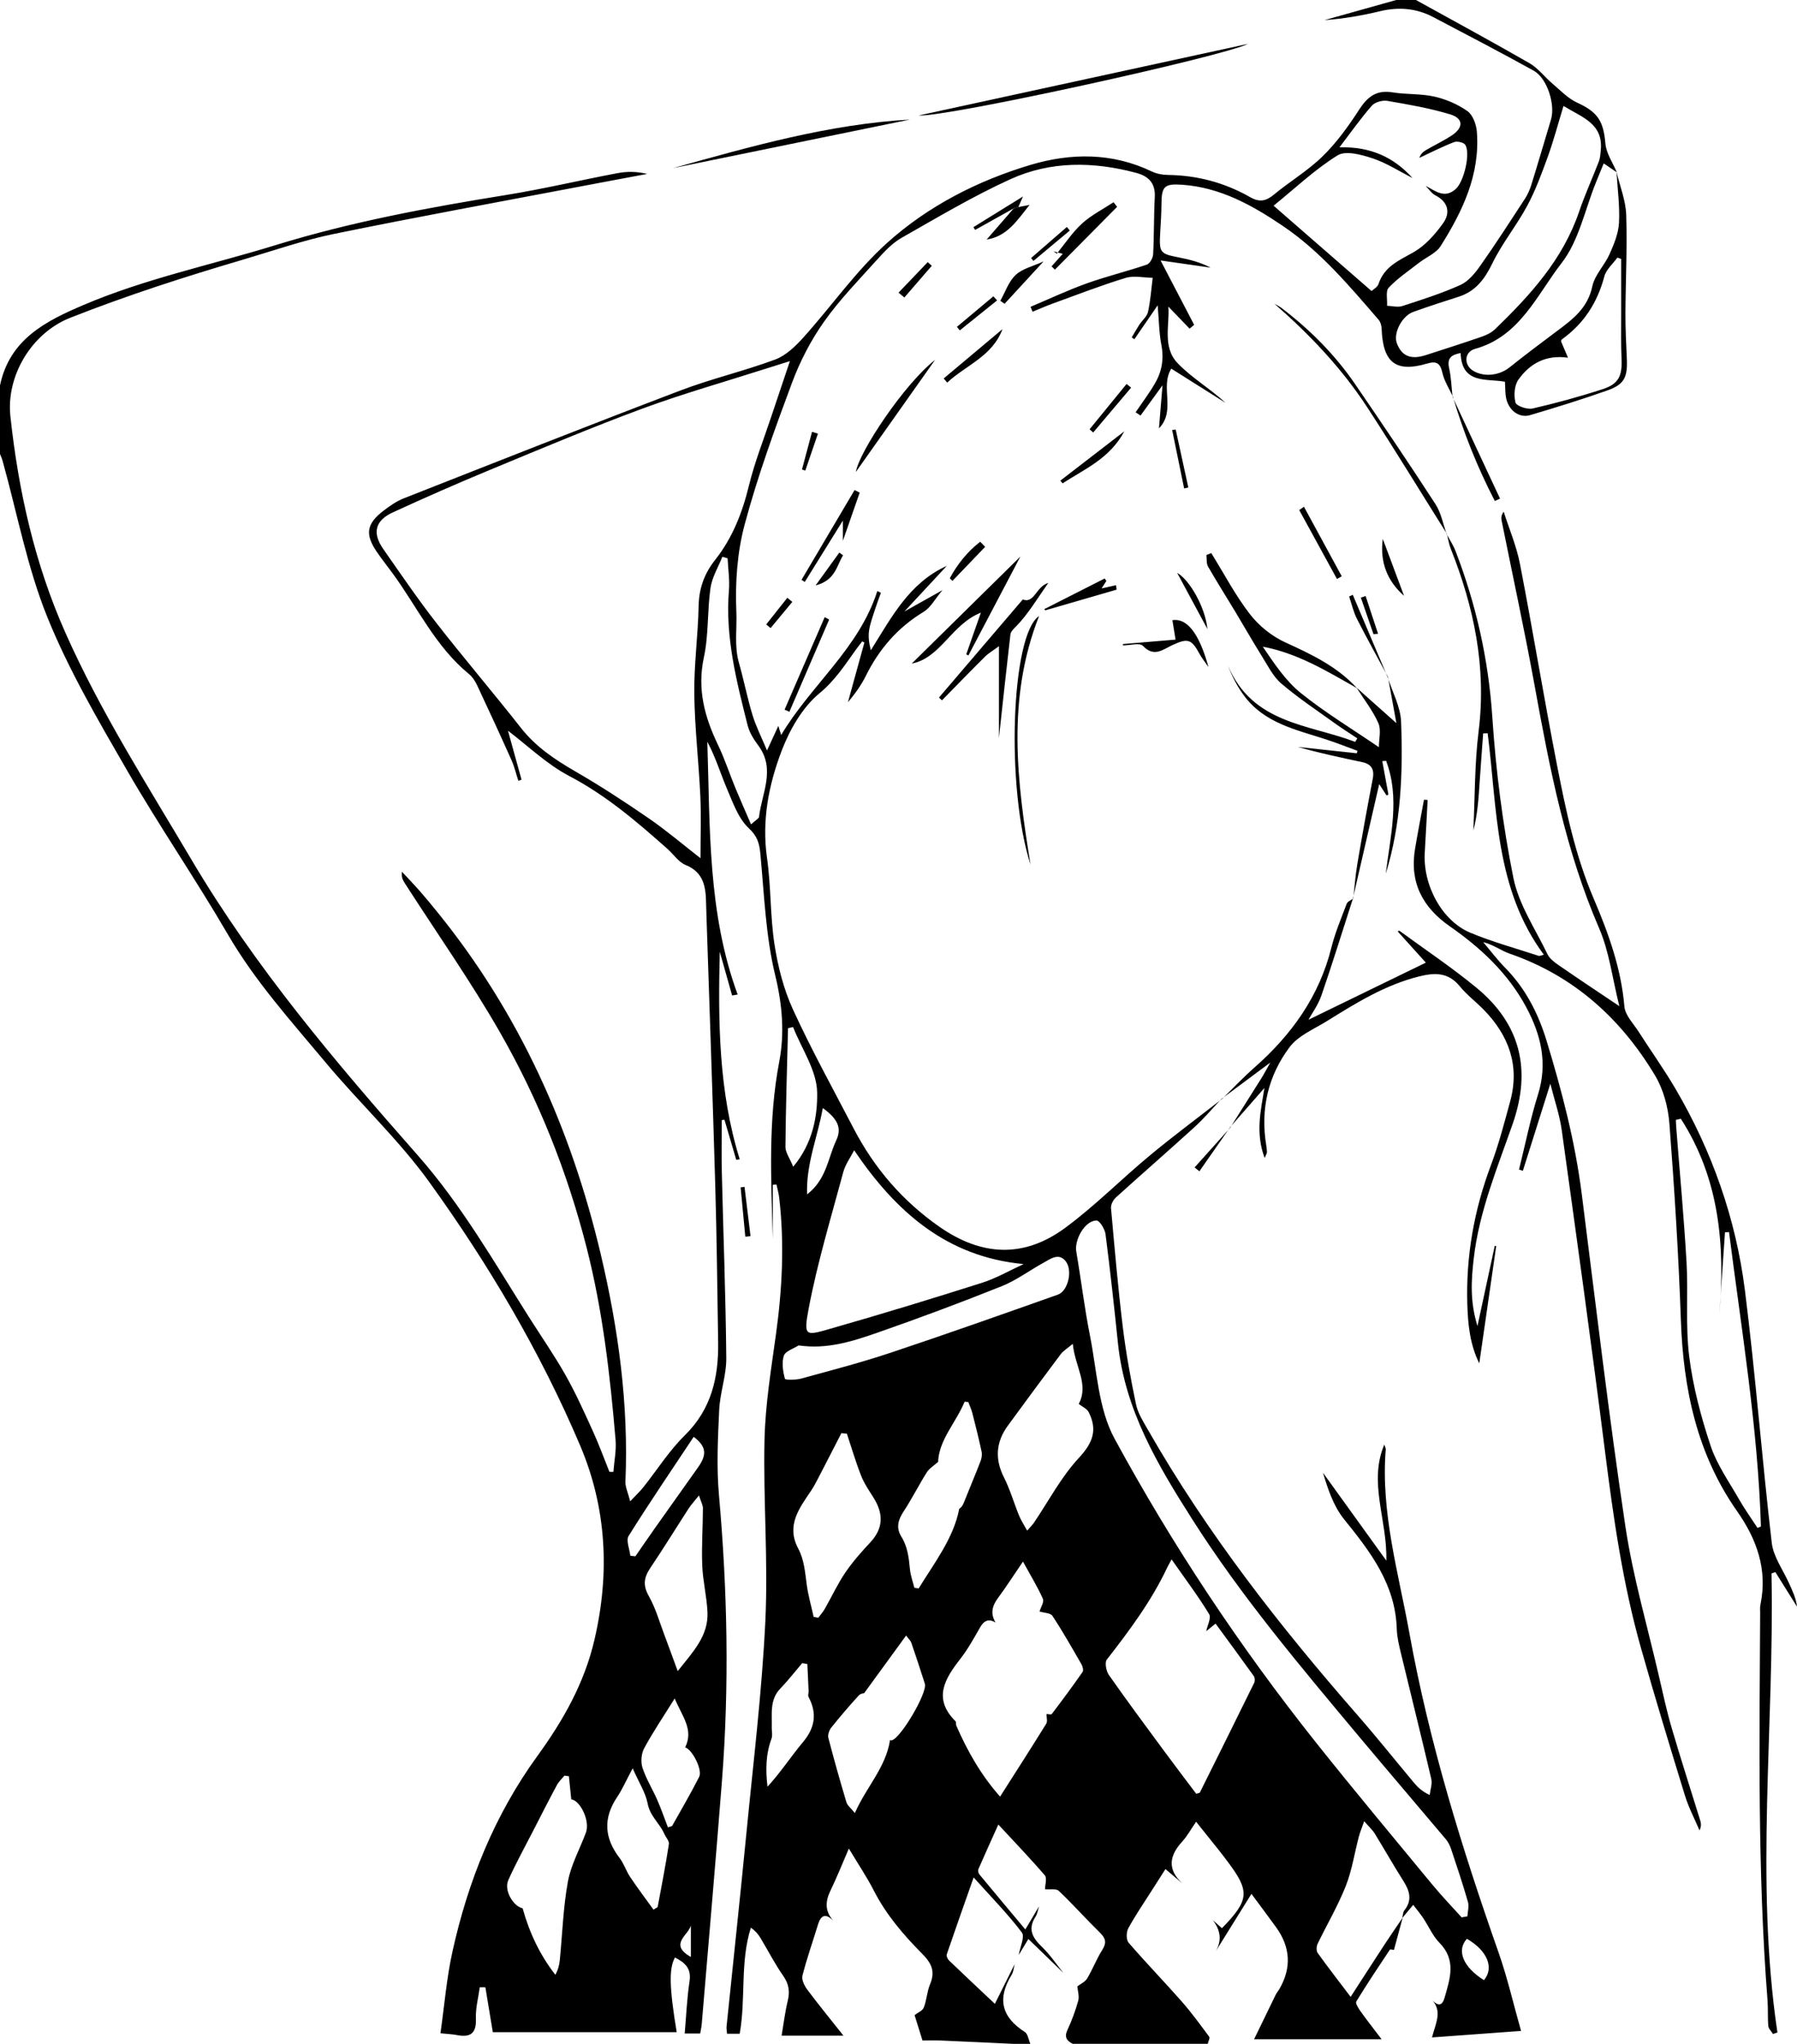 <svg width="299" height="340" viewBox="0 0 299 340" fill="none" xmlns="http://www.w3.org/2000/svg">
<path d="M138.58 319.441C137.376 318.277 136.594 318.562 136.111 320.134C135.24 322.974 134.252 325.781 133.516 328.654C133.347 329.319 133.839 330.326 134.308 330.958C136.186 333.475 138.177 335.901 140.342 338.637H130.049C130.41 336.514 130.626 334.671 131.061 332.886C131.446 331.319 131.277 330.051 130.317 328.683C128.92 326.688 127.806 324.499 126.545 322.404C126.166 321.773 125.693 321.203 124.934 320.671C123.116 326.432 124.123 332.416 123.079 338.314H120.975C120.943 337.868 120.854 337.488 120.891 337.122C121.987 326.432 123.14 315.741 124.184 305.046C125.332 293.245 126.78 281.457 127.346 269.627C127.824 259.616 126.981 249.548 127.206 239.518C127.337 233.653 128.307 227.792 129.113 221.96C130.162 214.4 130.532 206.844 129.651 199.25C129.567 198.504 129.347 197.778 129.192 197.042C128.991 197.056 128.789 197.07 128.588 197.084V206.122C128.307 196.253 127.782 186.408 129.656 176.62C130.56 171.909 130.181 167.16 128.991 162.264C127.403 155.734 127.159 148.852 126.522 142.104C126.353 140.304 126.044 139.126 124.564 137.744C122.863 136.153 121.969 133.579 120.999 131.309C119.884 128.697 119.069 125.952 117.691 123.392C118.151 137.601 117.729 151.825 122.737 165.441C122.428 165.493 122.118 165.545 121.814 165.598C121.13 163.171 120.446 160.749 119.762 158.322C119.472 169.986 119.575 181.569 123.079 192.843C122.887 192.877 122.695 192.905 122.503 192.938C121.847 190.716 121.196 188.493 120.54 186.266C120.39 186.29 120.245 186.313 120.095 186.337C120.095 189.253 120.034 192.169 120.104 195.08C120.352 205.357 120.751 215.634 120.844 225.912C120.872 228.79 119.8 231.658 119.664 234.555C119.444 239.266 119.209 244.025 119.626 248.703C121.041 264.579 121.36 280.451 120.118 296.341C119.064 309.824 117.884 323.293 116.755 336.771C116.717 337.231 116.6 337.687 116.502 338.276H113.925C114.183 335.341 114.3 332.439 114.731 329.59C115.068 327.381 113.916 326.465 112.304 325.634C111.283 327.496 111.367 330.625 112.595 338.062H81.999C81.592 335.588 81.175 333.09 80.763 330.592C80.449 330.592 80.14 330.592 79.826 330.592C79.591 332.321 79.114 334.059 79.184 335.778C79.292 338.328 78.205 338.974 75.98 338.528C75.305 338.395 74.612 338.376 73.286 338.238C73.947 333.617 74.307 329.067 75.282 324.656C77.877 312.892 82.313 301.898 89.41 292.119C93.688 286.23 97.224 280.028 98.911 272.776C101.492 261.696 100.935 250.835 96.522 240.449C89.902 224.867 81.297 210.334 71.45 196.666C66.339 189.571 59.837 183.526 54.215 176.786C48.486 169.924 42.485 163.294 37.922 155.458C32.539 146.212 26.463 137.373 21.113 128.108C16.331 119.821 11.435 111.472 7.861 102.624C4.525 94.365 2.862 85.413 0.459 76.765C0.361 76.352 0.164 75.939 0 75.516C0 71.717 0 67.917 0 64.118C1.602 56.439 7.594 53.423 13.876 50.745C24.201 46.342 35.167 44.072 45.825 40.786C58.436 36.896 71.262 34.526 84.211 32.437C90.432 31.434 96.578 29.967 102.771 28.799C104.359 28.5 106.008 28.528 107.699 28.932C104.125 29.601 100.546 30.262 96.972 30.945C83.171 33.576 69.351 36.089 55.588 38.91C50.486 39.955 45.52 41.693 40.508 43.17C30.787 46.033 21.16 49.125 11.702 52.858C5.176 55.432 1.012 62.598 1.729 69.252C3.068 81.685 5.776 93.748 10.84 105.165C16.71 118.401 24.496 130.554 31.837 142.973C42.457 160.939 55.845 176.692 69.524 192.207C76.809 200.47 82.22 209.954 88.066 219.182C90.09 222.373 92.249 225.479 94.105 228.766C95.8 231.767 97.22 234.94 98.653 238.084C99.66 240.297 100.494 242.591 101.403 244.846C101.623 244.846 101.839 244.856 102.059 244.856C102.195 243.08 102.57 241.284 102.424 239.532C101.511 228.742 100.279 217.985 97.59 207.48C94.386 194.942 89.621 182.975 83.227 171.795C78.345 163.266 72.677 155.206 67.36 146.933C67.037 146.43 66.751 145.908 66.877 145.015C67.88 146.098 68.906 147.157 69.88 148.263C70.864 149.384 71.806 150.538 72.747 151.697C86.347 168.442 94.99 187.643 99.951 208.615C102.888 221.048 104.617 233.638 104.064 246.475C104.026 247.368 104.486 248.28 104.856 249.747C105.891 248.65 106.509 248.08 107.025 247.43C109.325 244.538 111.33 241.337 113.944 238.772C118.371 234.427 119.584 229.127 119.49 223.252C119.355 214.552 119.261 205.851 119.008 197.151C118.577 182.205 118.038 167.264 117.546 152.324C117.528 151.692 117.499 151.06 117.49 150.424C117.443 147.665 117.176 145.138 114.075 143.889C112.923 143.424 112.093 142.142 111.1 141.253C105.999 136.718 100.864 132.316 94.732 129.1C90.938 127.115 87.733 123.981 84.52 121.554C85.18 123.929 85.977 126.816 86.778 129.704C86.6 129.765 86.426 129.827 86.248 129.889C85.874 128.744 85.597 127.552 85.11 126.455C83.246 122.29 81.334 118.144 79.395 114.012C79.067 113.31 78.603 112.592 78.013 112.113C72.476 107.582 69.487 101.076 65.374 95.443C64.493 94.237 63.556 93.064 62.713 91.829C60.703 88.885 60.956 87.161 63.79 84.976C64.84 84.169 65.969 83.38 67.182 82.901C82.51 76.87 97.833 70.81 113.227 64.954C118.389 62.988 123.814 61.734 128.991 59.806C130.762 59.146 132.354 57.607 133.675 56.139C138.341 50.949 142.403 45.107 147.537 40.467C154.395 34.275 162.682 30.052 171.494 27.422C178.17 25.432 185.061 25.365 191.638 28.523C192.453 28.913 193.437 29.093 194.341 29.103C199.213 29.164 203.781 30.385 208.001 32.793C209.561 33.686 210.634 33.472 211.96 32.375C214.616 30.181 217.633 28.39 220.078 25.992C222.402 23.717 224.369 20.996 226.145 18.241C227.546 16.071 229.045 14.927 231.696 15.363C234.001 15.743 236.409 15.558 238.672 16.071C240.597 16.508 242.546 17.344 244.157 18.479C245.047 19.106 245.633 20.683 245.731 21.884C246.298 29.027 243.356 35.134 239.721 40.914C238.953 42.139 237.299 42.785 236.081 43.735C234.366 45.069 232.539 46.294 231.059 47.862C230.525 48.432 230.858 49.842 230.792 50.868C231.64 50.897 232.568 51.158 233.326 50.911C236.592 49.852 239.88 48.807 243 47.401C244.307 46.812 245.408 45.473 246.279 44.238C248.851 40.591 251.273 36.834 253.714 33.092C254.178 32.384 254.538 31.572 254.791 30.76C255.916 27.141 256.979 23.503 258.071 19.875C258.815 17.406 257.429 13.003 255.204 11.768C249.68 8.7 244.073 5.794 238.484 2.849C235.669 1.363 232.722 1.121 229.621 1.866C226.604 2.593 223.54 3.125 220.392 3.343C224.365 2.227 228.342 1.116 232.315 0C233.406 0 234.502 0 235.594 0C241.909 3.495 248.256 6.924 254.506 10.524C255.934 11.346 257.002 12.804 258.291 13.896C259.616 15.017 260.872 16.37 262.404 17.068C265.824 18.631 266.803 20.113 267.121 23.888C267.262 25.527 268.363 27.08 269.023 28.671C268.405 28.248 267.786 27.825 266.84 27.179C266.348 28.381 265.945 29.354 265.552 30.333C263.716 34.854 262.718 40.045 259.846 43.739C255.738 49.025 252.903 55.964 245.45 58.03C243.567 58.552 243.558 60.751 245.127 61.687C246.959 62.779 249.484 62.461 251.161 61.121C253.784 59.027 256.464 57.009 259.153 55.005C261.739 53.076 264.189 51.215 264.943 47.634C265.341 45.734 266.985 44.138 267.81 42.286C268.545 40.629 269.29 38.834 269.384 37.062C269.529 34.26 269.136 31.43 268.972 28.609C269.538 30.988 270.503 33.353 270.583 35.752C270.766 41.189 270.48 46.641 270.452 52.089C270.443 54.615 270.569 57.142 270.686 59.663C270.827 62.75 270.274 63.942 267.473 64.94C263.224 66.445 258.914 67.775 254.595 69.057C252.73 69.613 250.941 68.202 250.575 66.089C250.444 65.32 250.467 64.522 250.407 63.501C247.366 62.94 243.202 63.966 243.033 58.728C241.52 59.017 240.737 59.53 241.117 61.231C241.464 62.788 241.51 64.412 241.688 66.008L241.735 65.97C241.14 64.669 240.321 63.42 240.007 62.052C239.632 60.423 239.06 60.005 237.43 60.485C232.235 62.019 230.094 60.304 229.888 54.691C229.869 54.188 229.71 53.575 229.396 53.209C224.515 47.553 219.699 41.816 213.464 37.594C208.362 34.142 203.045 31.183 196.735 30.736C193.756 30.523 193.273 30.983 193.254 33.918C193.245 35.5 193.142 37.081 193.048 38.658C192.851 42.054 192.992 42.215 196.215 42.837C198.004 43.184 199.766 43.654 201.438 44.523C198.918 44.162 196.393 43.797 193.104 43.326C195.119 47.187 196.904 50.611 198.693 54.04C198.44 54.249 198.187 54.463 197.934 54.672C196.721 53.413 195.503 52.15 194.397 51.001C194.66 53.931 193.339 57.712 195.957 60.433C198.314 62.879 201.354 64.645 203.926 67.02C200.914 65.125 197.906 63.225 194.889 61.326C192.983 64.398 195.714 68.293 192.837 71.256C193.02 69.048 193.203 66.835 193.428 64.09C191.989 66.07 190.879 67.599 189.774 69.128C189.502 68.948 189.226 68.767 188.954 68.587C190.031 66.991 191.198 65.453 192.167 63.79C193.31 61.839 193.69 59.744 193.245 57.422C192.851 55.375 192.837 53.252 192.622 50.787C191.156 52.924 189.956 54.677 188.752 56.429C188.602 56.33 188.453 56.23 188.303 56.135C188.724 55.427 189.122 54.705 189.572 54.017C190.045 53.295 190.842 52.668 191.015 51.889C191.427 50.032 191.554 48.109 191.797 46.214C190.289 46.195 188.673 45.81 187.295 46.228C183.21 47.477 179.214 49.03 175.19 50.488C174.047 50.901 172.932 51.4 171.808 51.861L171.476 51.039C174.577 49.733 177.631 48.289 180.793 47.154C184.086 45.976 187.502 45.145 190.814 44.025C191.315 43.853 191.835 42.918 191.868 42.31C192.036 39.133 191.975 35.946 192.144 32.769C192.266 30.404 191.048 29.288 189.015 28.747C181.95 26.866 174.834 26.761 168.154 29.796C161.914 32.631 155.979 36.174 150.001 39.57C148.479 40.434 147.181 41.821 145.982 43.151C142.937 46.532 139.728 49.814 137.109 53.518C134.917 56.619 133.104 60.119 131.773 63.695C128.883 71.451 126.044 79.268 123.903 87.256C122.657 91.9 122.311 96.949 122.521 101.769C122.643 104.562 122.151 107.444 122.943 110.237C123.763 113.12 124.334 116.078 125.206 118.942C125.763 120.789 126.658 122.532 127.623 124.845C128.396 123.164 128.911 122.048 129.506 120.756C129.703 121.378 129.839 121.815 129.979 122.271C134.907 113.974 142.918 107.9 145.977 98.321C146.174 98.421 146.371 98.521 146.572 98.616C146.24 99.551 145.879 100.482 145.574 101.432C145.218 102.548 144.797 103.664 144.614 104.818C144.45 105.863 144.581 106.955 144.895 108.176C148.324 102.724 151.271 96.963 157.534 94.137C155.285 96.555 153.037 98.977 150.479 101.726C152.578 100.549 154.377 99.542 156.817 98.174C155.553 99.675 154.836 101.081 153.697 101.769C149.397 104.367 146.282 107.953 144.056 112.45C143.279 114.017 142.234 115.451 141.086 116.819C142 113.504 142.913 110.189 143.827 106.874C143.705 106.817 143.579 106.765 143.457 106.708C143.101 107.169 142.731 107.625 142.393 108.1C140.557 110.66 138.927 113.2 136.341 115.337C133.53 117.66 131.413 121.35 130.068 124.864C127.909 130.52 126.728 136.481 127.623 142.735C128.307 147.494 128.133 152.376 128.869 157.12C129.44 160.801 130.391 164.557 131.937 167.925C135.025 174.659 138.618 181.156 142.037 187.728C145.485 194.358 150.212 199.825 156.325 204.089C163.32 208.962 170.337 209.332 177.214 204.27C182.18 200.613 186.569 196.153 191.334 192.202C195.231 188.968 199.302 185.948 203.298 182.837L203.251 182.789C201.766 184.357 200.366 186.024 198.773 187.477C194.439 191.428 190.008 195.27 185.661 199.212C185.215 199.616 184.808 200.409 184.859 200.974C185.45 207.575 186.021 214.186 186.822 220.763C187.347 225.071 188.129 229.359 189.019 233.61C189.333 235.101 190.228 236.497 191.006 237.851C200.825 255.043 212.93 270.511 225.892 285.337C229.096 289.004 232.137 292.822 235.266 296.56C235.861 297.272 236.517 297.942 237.885 298.607C237.988 297.709 238.344 296.745 238.147 295.919C236.512 288.923 234.769 281.956 233.088 274.975C232.774 273.674 232.45 272.339 232.408 271.009C232.188 263.558 228.028 258.153 223.634 252.725C221.887 250.564 220.95 247.729 220.125 244.989C223.526 249.705 226.927 254.425 230.67 259.616C230.839 252.777 227.658 246.67 230.328 240.311C230.445 240.677 230.591 240.89 230.572 241.094C229.719 251.595 232.694 261.625 234.521 271.745C237.8 289.892 243.253 307.468 249.357 324.841C250.809 328.972 251.788 333.275 253.086 337.849C247.863 338.229 243.202 338.57 238.264 338.931C238.868 336.614 239.965 334.69 238.391 332.824C239.299 333.712 239.974 333.684 240.358 332.335C241.257 329.181 242.358 326.08 239.515 323.193C238.39 322.053 237.725 320.457 236.816 319.094C236.329 318.368 235.767 317.698 235.144 316.876C234.376 317.798 233.846 318.434 233.312 319.075C233.425 318.643 233.42 318.106 233.673 317.788C235.036 316.064 234.535 314.516 233.486 312.868C231.841 310.28 230.338 307.606 228.726 304.994C228.342 304.372 227.77 303.873 226.983 302.966C226.576 304.125 226.285 304.809 226.098 305.521C225.372 308.276 224.95 311.149 223.91 313.771C222.599 317.076 220.772 320.168 219.226 323.383C219.029 323.796 219.001 324.542 219.244 324.879C220.922 327.215 222.688 329.49 224.73 332.183C226.801 328.982 228.614 326.161 230.45 323.354C231.41 321.887 232.408 320.453 233.392 319.004C232.905 320.794 232.422 322.585 231.935 324.375C231.701 324.356 231.321 324.233 231.261 324.328C229.359 327.182 227.447 330.036 225.667 332.967C225.489 333.256 226.042 334.102 226.389 334.595C227.377 335.987 228.431 337.326 229.883 339.235H208.662C209.819 336.851 211.032 334.334 212.264 331.827C212.433 331.48 212.705 331.181 212.897 330.844C214.911 327.339 214.722 323.926 212.33 320.604C211.098 318.9 209.828 317.218 208.226 315.048C206.099 318.467 204.207 321.512 202.314 324.551C203.373 322.67 203.008 321.018 201.808 319.427C202.314 319.873 202.82 320.324 203.317 320.761C207.866 316.102 207.987 314.635 204.324 309.767C203.851 309.14 203.387 308.513 202.9 307.901C201.668 306.352 200.426 304.809 199.021 303.052C198.07 304.429 197.503 305.483 196.726 306.329C194.547 308.689 194.196 310.973 196.716 313.3C195.896 312.602 195.072 311.904 193.919 310.921C193.132 312.151 192.36 313.362 191.587 314.573C190.28 316.634 188.888 318.653 187.726 320.799C187.389 321.417 187.375 322.694 187.783 323.164C190.654 326.493 193.718 329.647 196.622 332.948C198.257 334.809 199.724 336.823 201.199 338.817C201.354 339.031 201.045 339.596 200.951 339.995H178.47C177.509 339.478 177.046 338.889 177.612 337.678C178.343 336.12 178.943 334.477 179.407 332.815C179.608 332.093 179.322 331.233 179.261 330.435C179.814 330.008 180.554 329.69 180.887 329.129C181.805 327.59 182.456 325.881 183.407 324.366C184.129 323.212 184.012 322.48 183.061 321.55C180.728 319.261 178.549 316.805 176.179 314.559C175.724 314.127 174.666 314.355 173.883 314.279C173.893 313.495 174.23 312.417 173.851 311.975C171.476 309.202 168.941 306.571 166.112 303.517C164.936 306.124 163.844 308.518 162.795 310.931C162.697 311.158 162.776 311.595 162.94 311.79C165.409 314.777 167.901 317.746 170.604 320.97C171.56 319.36 172.23 318.235 172.895 317.109C172.698 317.698 172.614 318.363 172.291 318.866C170.941 320.965 171.836 322.395 173.396 323.896C174.722 325.173 175.767 326.75 176.933 328.194C175.055 326.375 173.171 324.551 171.11 322.556C170.464 323.625 169.986 324.413 169.508 325.202C169.714 323.929 170.553 322.172 170.023 321.474C167.733 318.434 165.044 315.708 162.003 312.317C160.396 316.881 158.939 320.98 157.534 325.097C157.44 325.373 157.665 325.895 157.909 326.128C160.373 328.498 162.87 330.829 165.535 333.342C166.758 330.896 167.793 328.811 168.833 326.731C168.669 327.334 168.637 328.013 168.323 328.521C165.896 332.454 166.632 335.55 170.51 338.015C171.026 338.343 171.138 339.321 171.438 340H168.627C164.627 339.815 160.626 339.615 156.625 339.449C155.421 339.397 154.208 339.44 153.491 339.44C152.943 337.682 152.559 336.448 152.175 335.218C152.704 334.804 153.496 334.5 153.707 333.959C154.194 332.729 154.236 331.319 154.747 330.098C155.627 327.98 155.061 326.65 153.444 325.016C150.339 321.882 147.439 318.515 145.387 314.488C144.267 312.289 142.871 310.237 141.241 307.511C140.051 310.256 139.199 312.412 138.187 314.492C137.32 316.273 137.231 317.883 138.585 319.427L138.58 319.441ZM172.965 268.074C173.176 267.362 173.757 266.483 173.527 265.97C172.647 263.995 171.508 262.138 170.211 259.773C168.66 262.043 167.414 263.99 166.046 265.842C165.062 267.167 164.758 268.459 165.662 269.917C164.491 269.209 163.722 269.585 163.062 270.743C162.05 272.515 161.052 274.329 159.806 275.929C157.211 279.273 155.168 282.54 159 286.354C159.132 286.482 159.019 286.829 159.108 287.038C160.959 291.288 163.217 295.273 166.402 298.872C169.072 294.684 171.611 290.732 174.085 286.738C174.324 286.349 174.122 285.679 174.122 285.138C174.427 285.138 174.895 285.276 175.003 285.133C176.75 282.83 178.474 280.508 180.128 278.138C180.311 277.881 180.151 277.221 179.95 276.87C178.385 274.153 176.839 271.418 175.115 268.806C174.783 268.302 173.696 268.307 172.956 268.074H172.965ZM237.196 30.907C238.817 31.734 240.349 33.149 242.251 31.411C243.553 30.224 244.715 25.574 243.806 24.097C243.553 23.689 242.452 23.442 241.937 23.641C239.969 24.401 238.077 25.37 236.161 26.263C236.376 25.626 236.788 25.246 237.257 24.976C238.676 24.149 240.166 23.442 241.539 22.544C243.534 21.238 243.52 19.699 241.295 19.025C237.894 17.994 234.357 17.387 230.848 16.783C230.038 16.646 228.792 16.978 228.272 17.567C226.449 19.633 224.857 21.908 222.87 24.506C228.112 24.368 231.926 26.196 235.032 29.611C232.816 28.49 230.689 27.103 228.361 26.334C226.515 25.726 223.901 25.004 222.547 25.849C218.767 28.2 215.464 31.344 211.913 34.218C217.516 39.1 222.8 43.702 228.211 48.417C228.52 48.118 229.19 47.776 229.359 47.263C230.333 44.309 232.811 43.317 235.228 41.94C237.144 40.852 238.775 38.995 240.096 37.162C241.365 35.405 240.995 33.605 238.812 32.484C238.175 32.156 237.73 31.439 237.196 30.903V30.907ZM116.553 142.759C116.553 139.226 116.68 135.797 116.525 132.377C116.263 126.716 115.588 121.065 115.523 115.409C115.466 110.541 116.146 105.668 116.244 100.791C116.3 97.856 117.223 95.372 118.97 93.164C121.865 89.507 123.5 85.342 124.606 80.811C125.552 76.922 127.047 73.17 128.311 69.361C129.314 66.341 130.34 63.325 131.431 60.072C129.862 60.566 128.682 60.931 127.506 61.307C120.61 63.515 113.625 65.486 106.837 67.993C98.358 71.128 90.01 74.647 81.653 78.109C76.181 80.374 70.756 82.758 65.369 85.233C62.394 86.6 61.907 88.676 63.776 91.34C66.657 95.458 69.487 99.618 72.569 103.579C77.174 109.491 82.046 115.19 86.675 121.084C89.172 124.261 92.357 126.379 95.777 128.355C99.956 130.772 104.017 133.422 107.999 136.167C111.002 138.243 113.799 140.627 116.548 142.764L116.553 142.759ZM243.206 318.957C243.525 318.9 243.843 318.843 244.162 318.786C244.204 317.983 244.457 317.119 244.251 316.392C243.398 313.433 242.424 310.517 241.45 307.597C241.257 307.017 240.962 306.424 240.574 305.963C235.72 300.193 230.811 294.475 225.976 288.695C216.293 277.112 206.545 265.576 198.398 252.773C192.622 243.702 187.155 234.512 186.012 223.428C185.389 217.377 184.724 211.332 183.946 205.305C183.838 204.455 182.948 203.021 182.442 203.03C180.517 203.063 178.737 206.207 179.083 208.216C179.88 212.861 180.437 217.553 181.355 222.169C182.508 227.949 182.737 234.332 185.436 239.299C195.105 257.113 206.329 273.982 218.94 289.84C225.302 297.837 231.855 305.673 238.358 313.552C239.899 315.418 241.585 317.161 243.202 318.961L243.206 318.957ZM194.936 259.412C194.491 260.234 194.332 260.509 194.196 260.794C191.563 266.374 187.914 271.256 184.157 276.081C183.782 276.566 184.054 277.995 184.508 278.641C187.534 282.963 190.682 287.194 193.812 291.44C195.564 293.815 197.353 296.156 199.035 298.393C199.494 298.255 199.611 298.255 199.635 298.208C202.666 292.119 205.692 286.031 208.69 279.928C208.831 279.638 208.807 279.088 208.624 278.831C206.545 275.92 204.418 273.042 202.258 270.093C201.471 270.729 200.965 271.133 200.698 271.351C200.876 270.449 201.569 269.152 201.19 268.521C199.41 265.581 197.33 262.827 194.941 259.412H194.936ZM142.122 191.347C141.48 192.606 140.655 193.712 140.318 194.952C138.29 202.498 136.008 210.007 134.556 217.672C133.661 222.392 134.045 222.212 138.084 221.058C146.558 218.641 154.99 216.067 163.39 213.398C165.784 212.638 168.014 211.336 170.318 210.282C157.492 209.085 149.022 201.548 142.122 191.352V191.347ZM260.151 17.624C259.237 20.611 258.516 23.352 257.56 26.002C256.548 28.794 255.517 31.615 254.121 34.218C252.355 37.509 249.938 40.458 248.312 43.806C247.024 46.461 245.502 48.47 242.691 49.367C240.166 50.175 237.641 50.987 235.144 51.889C233.247 52.573 231.804 55.437 232.413 57.08C233.214 59.236 234.737 59.882 237.238 59.075C240.358 58.072 243.478 57.07 246.57 56.002C247.362 55.726 248.191 55.318 248.786 54.743C254.609 49.096 260.043 43.17 262.746 35.21C263.706 32.384 264.957 29.658 266.03 26.866C266.25 26.296 266.287 25.641 266.348 25.018C266.798 20.554 263.242 19.524 260.146 17.624H260.151ZM170.904 254.63C171.518 253.922 171.803 253.651 172.019 253.333C174.478 249.7 176.558 245.706 179.5 242.538C181.824 240.04 182.644 237.889 181.154 234.93C180.849 234.322 180.03 233.98 179.486 233.548C181.238 230.3 178.835 227.294 178.502 223.546C177.528 224.368 176.905 224.719 176.507 225.251C173.541 229.203 170.609 233.173 167.695 237.162C165.709 239.883 165.498 242.704 167.053 245.782C168.07 247.796 168.702 250.009 169.555 252.108C169.864 252.872 170.332 253.57 170.904 254.625V254.63ZM140.908 238.492C140.604 238.463 140.299 238.44 139.995 238.411C138.711 240.909 137.437 243.407 136.139 245.901C135.769 246.613 135.395 247.33 134.95 247.99C132.977 250.916 130.771 253.775 132.818 257.612C133.835 259.516 133.952 261.625 134.247 263.71C134.495 265.486 134.996 267.224 135.385 268.977L136.154 269.114C136.519 268.621 136.941 268.155 137.24 267.628C138.379 265.629 139.353 263.515 140.637 261.62C141.859 259.816 143.326 258.168 144.815 256.567C147.022 254.197 146.998 251.771 145.345 249.144C144.6 247.962 143.789 246.779 143.279 245.487C142.379 243.198 141.686 240.824 140.908 238.487V238.492ZM132.865 223.817C132.012 224.373 130.673 224.767 130.424 225.527C130.04 226.681 130.274 228.129 130.598 229.359C130.658 229.587 132.429 229.573 133.319 229.326C138.285 227.968 143.274 226.667 148.16 225.038C157.487 221.932 166.753 218.645 176.024 215.364C177.701 214.77 178.535 211.351 177.317 209.807C176.155 208.335 174.783 209.427 173.607 210.073C171.283 211.346 169.114 212.984 166.683 213.958C159.867 216.684 152.985 219.258 146.057 221.671C141.888 223.124 137.639 224.506 132.874 223.812L132.865 223.817ZM94.662 295.477C94.414 295.444 94.161 295.415 93.912 295.382C93.491 295.9 92.971 296.37 92.662 296.949C91.289 299.509 89.973 302.097 88.647 304.681C87.274 307.359 85.813 310 84.581 312.749C83.784 314.53 85.49 317.176 86.956 317.442C88.122 321.611 89.841 325.211 92.404 328.512C92.872 327.657 93.064 326.869 93.144 326.066C93.575 321.706 93.706 317.29 94.493 312.996C95.009 310.194 96.48 307.578 97.487 304.861C98.218 302.89 96.536 299.514 95.051 299.319C94.915 297.994 94.784 296.731 94.657 295.472L94.662 295.477ZM150.765 272.078C148.362 275.378 146.155 278.404 143.771 281.681C143.846 281.652 143.209 281.695 142.895 282.037C141.307 283.775 139.77 285.565 138.304 287.403C137.962 287.835 137.699 288.605 137.831 289.108C138.763 292.699 139.775 296.265 140.838 299.818C140.993 300.335 141.536 300.734 142.239 301.603C144.164 297.234 147.401 294.024 148.095 289.436C147.963 289.393 148.174 289.54 148.352 289.512C149.823 289.246 154.349 281.576 153.885 280.094C153.163 277.801 152.4 275.521 151.622 273.241C151.528 272.966 151.266 272.743 150.765 272.078ZM124.971 137.131C125.866 136.324 126.269 136.139 126.292 135.906C126.752 131.926 129.122 127.932 126.138 123.967C125.393 122.974 124.69 121.825 124.39 120.637C122.54 113.291 120.652 105.944 121.285 98.226C121.43 96.46 121.149 94.66 121.064 92.874C120.774 92.789 120.484 92.708 120.193 92.622C119.509 94.346 118.474 96.023 118.216 97.813C117.668 101.627 117.93 105.592 117.12 109.335C115.977 114.625 117.228 119.251 119.453 123.886C120.568 126.208 121.369 128.678 122.353 131.067C123.14 132.976 123.983 134.856 124.962 137.126L124.971 137.131ZM269.74 43.075C269.534 42.999 269.323 42.923 269.117 42.851C268.367 43.892 267.248 44.832 266.939 45.995C265.781 50.36 263.523 53.85 259.888 56.448C259.78 56.524 259.757 56.724 259.734 56.776C260.076 57.583 260.394 58.329 260.895 59.502C257.082 58.98 254.506 60.566 252.65 63.145C251.971 64.09 251.854 65.79 252.159 66.963C252.308 67.537 254.126 68.16 255.007 67.955C258.942 67.053 262.854 65.98 266.7 64.726C269.346 63.862 269.937 62.503 269.806 59.659C269.693 57.227 269.749 54.786 269.745 52.345C269.735 49.253 269.745 46.166 269.745 43.075H269.74ZM161.113 233.235C160.912 233.211 160.71 233.187 160.504 233.163C159.071 236.654 156.236 239.499 156.091 243.179C155.342 243.859 154.602 244.295 154.194 244.946C152.854 247.078 151.725 249.348 150.339 251.448C149.416 252.844 149.074 254.174 149.964 255.603C151.013 257.284 151.224 259.132 151.402 261.041C151.5 262.081 151.88 263.092 152.133 264.114C152.372 264.156 152.611 264.204 152.85 264.247C155.492 259.934 158.668 255.883 159.605 250.987C160.181 250.65 160.396 249.914 160.682 249.201C161.497 247.15 162.364 245.117 163.156 243.056C163.338 242.571 163.432 241.964 163.324 241.47C162.865 239.333 162.336 237.21 161.792 235.092C161.628 234.455 161.347 233.852 161.118 233.235H161.113ZM112.763 277.991C115.368 274.718 117.879 272.111 117.715 268.203C117.607 265.605 116.947 263.026 116.844 260.428C116.717 257.256 116.947 254.074 116.956 250.897C116.956 250.355 116.633 249.814 116.3 248.774C115.513 249.762 114.993 250.308 114.59 250.93C112.454 254.221 110.402 257.574 108.21 260.822C107.142 262.409 106.94 263.719 107.957 265.515C109.1 267.533 109.737 269.85 110.571 272.045C111.25 273.84 111.901 275.644 112.763 277.991ZM108.735 317.67C109.194 317.37 109.414 317.304 109.433 317.199C110.084 313.723 110.758 310.251 111.297 306.761C111.377 306.257 110.791 305.654 110.543 305.084C109.779 303.327 108.158 302.135 107.765 300.041C107.423 298.227 106.327 296.56 105.268 294.161C104.158 296.241 103.539 297.68 102.682 298.953C100.321 302.468 100.551 305.773 103.094 309.083C103.816 310.023 104.176 311.234 104.842 312.227C106.088 314.089 107.442 315.874 108.73 317.67H108.735ZM111.133 303.992C111.363 303.916 111.592 303.84 111.826 303.764C113.339 301.043 114.932 298.364 116.333 295.586C116.923 294.413 115.19 291.055 114.005 290.676C115.457 287.712 113.527 285.575 112.262 282.54C110.327 285.646 108.617 288.168 107.179 290.837C106.701 291.72 106.589 293.098 106.898 294.057C107.498 295.909 108.561 297.6 109.348 299.395C110.009 300.9 110.547 302.463 111.138 303.997L111.133 303.992ZM134.341 276.817C134.055 276.765 133.769 276.713 133.479 276.661C132.275 278.071 131.141 279.548 129.853 280.873C128.03 282.754 128.475 285.076 128.41 287.313C128.391 287.954 128.574 288.667 128.368 289.232C127.407 291.825 127.375 294.456 127.703 297.22C129.909 294.831 131.591 292.2 133.582 289.835C135.605 287.432 135.994 285.038 134.528 282.279C134.397 282.032 134.556 281.633 134.542 281.305C134.481 279.809 134.406 278.313 134.336 276.817H134.341ZM131.984 194.083C135.249 190.17 136.027 185.677 135.966 181.754C135.91 178.097 133.39 174.483 131.956 170.85C131.675 170.912 131.399 170.978 131.118 171.04C130.954 177.618 130.747 184.19 130.687 190.768C130.677 191.713 131.403 192.663 131.98 194.083H131.984ZM104.879 258.804L105.722 258.89C106.828 257.294 107.924 255.693 109.044 254.107C111.405 250.769 113.785 247.444 116.141 244.105C117.645 241.973 117.565 240.658 115.424 239.019C111.78 244.509 108.079 249.937 104.593 255.508C104.13 256.249 104.757 257.688 104.879 258.804ZM136.903 184.333C136.013 189.296 134.12 193.546 134.289 198.689C137.535 196.187 137.756 192.644 139.133 189.718C140.117 187.634 139.367 186.114 136.908 184.328L136.903 184.333ZM246.917 329.4C248.65 327.344 247.474 324.494 244.082 322.523C242.293 324.442 243.45 327.249 246.917 329.4ZM114.956 320.291C114.595 321.892 111.203 323.449 114.956 325.544V320.291Z" fill="black"/>
<path d="M240.714 88.861C241.211 89.797 241.81 90.694 242.19 91.677C245.609 100.563 247.666 109.695 248.303 119.284C248.898 128.246 250.041 137.231 251.807 146.026C252.697 150.462 255.461 154.527 257.471 158.711C257.822 159.443 258.586 160.041 259.284 160.521C262.418 162.691 265.594 164.795 269.44 167.378C268.274 162.729 267.768 158.331 266.091 154.456C260.483 141.505 257.846 127.813 255.339 114.036C253.676 104.88 251.695 95.781 249.863 86.653C249.774 86.201 249.746 85.731 250.2 85.128C251.119 88.016 252.332 90.851 252.903 93.805C255.054 104.904 256.881 116.059 259.045 127.153C260.525 134.747 262.099 142.313 265.177 149.503C267.622 155.221 269.745 161.086 270.279 167.435C270.4 168.879 271.759 170.242 272.626 171.591C274.659 174.778 276.865 177.855 278.777 181.113C284.862 191.499 288.834 202.726 290.338 214.675C292.095 228.628 293.168 242.671 294.798 256.648C295.065 258.951 296.648 261.103 297.646 263.316C298.213 264.574 298.827 265.804 299 267.272C297.801 265.353 296.601 263.439 295.402 261.521C295.187 261.597 294.971 261.668 294.756 261.744C295.262 287.199 291.968 312.664 295.74 338.105C295.496 338.191 295.252 338.271 295.009 338.357C294.737 337.915 294.269 337.488 294.226 337.027C294.1 335.612 294.208 334.182 294.095 332.762C292.423 311.31 292.751 289.821 292.868 268.336C292.868 267.861 292.821 267.371 292.919 266.916C294.133 261.084 292.301 256.05 289.017 251.372C282.342 241.85 280.079 231.036 279.676 219.567C279.292 208.667 278.603 197.773 277.769 186.897C277.559 184.176 276.772 181.232 275.39 178.924C269.674 169.378 261.809 162.311 251.203 158.645C249.769 158.151 248.505 157.154 246.781 156.721C247.989 158.141 249.118 159.647 250.421 160.972C253.822 164.42 255.944 168.57 257.349 173.182C259.883 181.507 262.076 189.899 263.177 198.571C265.519 217.002 267.688 235.462 270.433 253.832C271.698 262.314 274.139 270.615 276.064 278.993C276.72 281.837 277.338 284.696 278.163 287.494C279.667 292.627 281.316 297.714 282.894 302.824C283.044 303.308 283.114 303.816 282.772 304.481C281.957 302.553 280.969 300.682 280.355 298.692C277.854 290.557 275.375 282.412 273.057 274.224C270.012 263.472 268.442 252.445 267.046 241.365C264.798 223.556 262.324 205.78 259.855 187.999C259.499 185.454 258.633 182.975 257.958 180.282C256.384 185.278 254.885 190.022 253.386 194.771C253.175 194.7 252.96 194.629 252.749 194.558C253.784 190.398 254.623 186.176 255.902 182.091C257.555 176.834 256.393 172.099 253.925 167.511C250.903 161.893 246.368 157.671 241.248 154.109C236.676 150.927 234.507 146.791 235.453 141.163C235.912 138.447 236.437 135.74 236.934 133.033C237.135 133.047 237.341 133.066 237.543 133.08C237.383 135.987 237.243 138.888 237.065 141.795C236.732 147.233 239.904 153.179 244.64 155.159C248.336 156.702 252.229 157.757 256.037 159.015C256.159 159.053 256.323 158.958 256.881 158.825C248.729 147.826 249.142 134.643 247.53 121.981C247.282 121.991 247.029 121.996 246.781 122.005C246.589 124.665 246.382 127.32 246.204 129.979C246.022 132.71 245.862 135.445 245.146 138.152C245.417 132.639 245.347 127.087 246.026 121.625C247.352 111.011 245.263 101.047 241.398 91.307C241.084 90.519 240.958 89.659 240.747 88.832L240.7 88.871L240.714 88.861ZM279.667 186.109C279.395 186.171 279.123 186.233 278.847 186.29C278.866 186.731 278.875 187.178 278.912 187.619C279.493 195.085 280.191 202.546 280.622 210.021C280.922 215.221 280.421 220.498 281.063 225.636C281.69 230.661 283.016 235.661 284.614 240.477C285.663 243.645 287.687 246.49 289.364 249.424C290.296 251.058 291.402 252.592 292.427 254.169C292.62 254.093 292.807 254.012 292.999 253.936C292.488 237.466 289.762 221.248 287.691 204.958L287.017 204.996C286.703 209.589 286.384 214.181 286.07 218.774C287.073 207.19 286.099 196.077 279.671 186.109H279.667Z" fill="black"/>
<path d="M225.119 149.45C223.381 154.841 221.713 160.259 219.863 165.612C219.31 167.212 218.256 168.637 217.708 169.639C223.835 166.657 230.464 163.437 237.243 160.136C235.645 158.369 234.099 156.655 232.558 154.945C232.642 154.902 232.731 154.86 232.816 154.812C237.126 157.975 241.595 160.948 245.713 164.349C252.955 170.332 254.838 177.898 251.714 186.893C249.156 194.259 246.111 201.496 245.211 209.37C244.799 212.956 244.56 216.494 245.834 220.588C246.879 215.748 247.797 211.493 248.711 207.238C248.79 207.257 248.87 207.271 248.95 207.29C248.022 213.735 247.09 220.175 246.134 226.8C244.588 223.684 244.251 220.365 244.148 217.045C243.895 209.047 245.258 201.325 248.074 193.826C249.371 190.369 250.313 186.76 251.283 183.184C252.889 177.261 251.053 172.284 246.935 168.029C245.624 166.676 244.082 165.531 242.897 164.078C240.99 161.741 238.775 161.774 236.147 162.425C230.502 163.826 225.653 166.837 220.8 169.853C218.64 171.192 216.026 172.261 214.574 174.193C211.009 178.943 209.688 184.513 210.69 190.521C210.756 190.91 210.793 191.305 210.803 191.699C210.803 191.841 210.695 191.984 210.423 192.63C208.849 188.446 209.791 184.694 210.386 180.989C208.47 183.174 206.563 185.354 204.657 187.529L204.699 187.572C206.441 184.817 208.189 182.068 209.917 179.308C210.353 178.615 210.728 177.884 211.365 176.758C208.376 178.985 205.814 180.89 203.256 182.794L203.303 182.842C205.13 181.065 206.886 179.204 208.793 177.523C214.902 172.123 219.488 165.778 221.517 157.671C222.144 155.164 223.161 152.756 224.079 150.334C224.22 149.963 224.791 149.764 225.152 149.474C225.142 149.465 225.114 149.436 225.114 149.436L225.119 149.45Z" fill="black"/>
<path d="M225.691 114.373C227.859 116.306 230.028 118.234 232.343 120.296C231.87 117.712 231.401 115.143 230.933 112.573L230.881 112.621C231.663 115.1 233.031 117.56 233.125 120.063C233.444 128.569 233.134 137.074 230.572 145.347C231.335 139.064 232.98 132.772 230.633 126.564C230.422 126.583 230.206 126.598 229.996 126.617L231.017 132.173C230.914 132.225 230.815 132.278 230.712 132.33C230.384 131.822 230.052 131.314 229.485 130.44C227.977 136.989 226.538 143.21 225.114 149.441C225.124 149.455 225.152 149.484 225.161 149.493C225.386 147.584 225.517 145.651 225.84 143.752C226.646 139.007 227.499 134.267 228.412 129.547C228.717 127.961 228.155 127.106 226.679 126.788C223.109 126.023 219.535 125.282 215.965 124.256C219.226 124.608 222.486 124.959 225.747 125.311C225.789 125.178 225.836 125.04 225.878 124.902C224.098 124.256 222.332 123.553 220.533 122.969C215.572 121.359 210.33 120.277 206.961 115.679C205.884 114.212 205.027 112.578 204.333 110.745C208.404 120.424 217.755 120.467 225.48 123.411C225.602 123.216 225.723 123.026 225.845 122.832C224.571 121.981 223.273 121.165 222.027 120.267C219.048 118.12 215.975 116.088 213.192 113.708C211.819 112.535 210.943 110.726 209.95 109.14C208.418 106.689 206.99 104.172 205.5 101.698C204.005 99.214 202.445 96.764 201.003 94.247C200.707 93.729 200.811 92.974 200.731 92.328C201.003 92.219 201.27 92.114 201.541 92.005C203.659 95.42 205.542 99.024 207.983 102.182C209.486 104.13 211.641 105.853 213.867 106.87C218.223 108.855 222.472 110.864 225.784 114.473C220.828 111.685 215.97 108.679 210.109 107.577C212.016 110.375 213.904 113.243 216.438 115.285C220.42 118.5 224.838 121.16 229.429 124.299C229.429 122.96 229.841 121.416 229.34 120.286C228.408 118.187 226.941 116.335 225.7 114.378L225.691 114.373Z" fill="black"/>
<path d="M166.205 107.497C165.212 108.233 164.481 108.655 163.9 109.23C161.483 111.628 159.113 114.079 156.724 116.506C156.56 116.349 156.4 116.192 156.236 116.036C160.846 110.641 165.456 105.25 170.178 99.722C172.103 100.477 172.394 97.547 174.427 96.972C172.595 99.561 171.091 102.121 169.091 104.177C168.655 104.623 168.182 105.022 168.117 105.587C167.47 111.13 166.875 116.677 166.21 122.77V107.497H166.205Z" fill="black"/>
<path d="M160.776 108.841C161.586 106.533 162.397 104.224 163.207 101.916C158.331 103.826 156.513 109.463 151.702 110.389C157.689 104.49 163.933 98.34 169.78 92.584C167.049 97.775 164.088 103.408 161.127 109.04L160.776 108.845V108.841Z" fill="black"/>
<path d="M171.466 143.827C167.33 131 168.248 105.545 172.89 102.482C167.465 116.211 169.213 130.008 171.466 143.827Z" fill="black"/>
<path d="M240.756 88.823C236.339 81.79 232.019 74.69 227.48 67.737C223.236 61.235 217.928 55.665 212.063 50.54C212.452 50.768 212.869 50.958 213.225 51.229C217.933 54.819 222.097 58.97 225.461 63.881C229.991 70.496 234.484 77.14 238.845 83.865C239.787 85.318 240.11 87.185 240.714 88.861L240.761 88.823H240.756Z" fill="black"/>
<path d="M176.83 42.22C176.151 42.039 175.71 41.925 175.27 41.811L175.846 42.191C177.228 40.501 178.446 38.63 180.039 37.181C181.585 35.775 183.52 34.806 185.281 33.643C185.478 33.899 185.679 34.151 185.876 34.407C182.423 37.889 178.971 41.374 175.523 44.856C175.336 44.675 175.153 44.495 174.966 44.309C175.542 43.668 176.113 43.027 176.835 42.22H176.83Z" fill="black"/>
<path d="M155.585 59.868C151.097 66.212 146.61 72.562 142.407 78.508C142.942 75.188 150.446 63.876 155.585 59.868Z" fill="black"/>
<path d="M186.85 107.136C189.731 106.893 192.612 106.651 195.601 106.4C195.367 104.961 195.217 104.063 195.072 103.165C197.447 102.8 199.489 105.203 201.078 110.968C200.572 110.227 199.995 109.525 199.569 108.741C198.239 106.276 197.606 106.134 195.03 107.335C193.517 108.038 192.018 109.392 190.186 107.454C189.638 106.874 187.984 107.364 186.841 107.364C186.841 107.288 186.85 107.216 186.85 107.14V107.136Z" fill="black"/>
<path d="M133.366 96.455C136.308 91.478 139.25 86.496 142.192 81.519C142.473 81.666 142.759 81.809 143.04 81.956C142.169 84.454 141.297 86.957 140.243 89.968V86.6C137.962 90.276 135.933 93.544 133.905 96.806C133.727 96.692 133.544 96.574 133.366 96.46V96.455Z" fill="black"/>
<path d="M241.684 66.018C244.317 71.66 246.954 77.302 249.587 82.944C249.301 83.077 249.011 83.21 248.725 83.343C245.844 77.796 243.53 72.002 241.735 65.98L241.688 66.018H241.684Z" fill="black"/>
<path d="M184.086 96.64C183.782 97.11 183.482 97.585 183.29 97.884C184.063 97.713 184.869 97.528 185.679 97.348C185.721 97.595 185.759 97.837 185.801 98.084C181.843 99.233 177.889 100.378 173.93 101.527C173.869 101.465 173.808 101.399 173.743 101.337C177.097 99.637 180.451 97.932 183.805 96.232C183.899 96.369 183.993 96.507 184.086 96.645V96.64Z" fill="black"/>
<path d="M137.962 103.066C135.755 108.181 133.554 113.295 131.347 118.405C131.08 118.287 130.813 118.173 130.546 118.054C132.771 112.925 134.992 107.796 137.217 102.667C137.465 102.8 137.714 102.933 137.962 103.066Z" fill="black"/>
<path d="M157.023 62.955C160.284 60.219 163.544 57.483 166.805 54.748C165.119 59.274 160.72 60.741 157.6 63.648C157.408 63.415 157.216 63.187 157.023 62.955Z" fill="black"/>
<path d="M230.928 112.573C229.204 109.368 227.429 106.191 225.78 102.947C225.189 101.788 224.904 100.473 224.482 99.228C224.683 99.133 224.885 99.043 225.086 98.948C227.016 103.503 228.946 108.062 230.876 112.621L230.928 112.573Z" fill="black"/>
<path d="M187.075 71.75C184.611 76.338 180.432 78.023 176.802 80.408L176.432 79.952C179.861 77.311 183.285 74.671 187.075 71.75Z" fill="black"/>
<path d="M166.444 50.037C167.269 48.579 167.826 46.827 168.993 45.739C170.131 44.675 171.888 44.29 173.644 43.483C171.382 45.943 169.264 48.242 167.147 50.54C166.913 50.374 166.678 50.203 166.444 50.037Z" fill="black"/>
<path d="M216.963 84.297C219.057 88.153 221.156 92.01 223.25 95.866C222.983 96.013 222.72 96.165 222.453 96.312C220.359 92.489 218.27 88.671 216.176 84.848C216.438 84.663 216.701 84.482 216.963 84.297Z" fill="black"/>
<path d="M233.617 99.119C230.839 96.678 229.565 93.52 230.08 89.649C231.261 92.808 232.436 95.961 233.617 99.119Z" fill="black"/>
<path d="M195.864 95.296C197.962 96.474 200.548 101.062 200.904 104.642C199.344 101.75 197.784 98.853 195.864 95.296Z" fill="black"/>
<path d="M169.433 34.45C169.958 34.346 170.478 34.241 171.312 34.08C169.227 36.687 167.573 39.323 164.172 39.845C165.69 38.097 167.18 36.378 168.669 34.664C168.922 34.593 169.18 34.522 169.433 34.45Z" fill="black"/>
<path d="M188.209 64.479C186.106 66.968 183.997 69.461 181.894 71.949C181.693 71.769 181.491 71.593 181.294 71.413C183.346 68.9 185.393 66.388 187.445 63.876C187.698 64.075 187.956 64.279 188.209 64.479Z" fill="black"/>
<path d="M158.035 96.194C159.342 93.781 161.01 91.734 163.095 90.12C163.371 90.4 163.648 90.68 163.919 90.965C162.102 92.855 160.289 94.75 158.471 96.64C158.326 96.493 158.181 96.341 158.035 96.194Z" fill="black"/>
<path d="M149.505 48.683C151.126 46.993 152.742 45.302 154.363 43.606C154.587 43.811 154.812 44.01 155.037 44.214C153.515 45.972 151.997 47.733 150.474 49.491C150.151 49.22 149.828 48.949 149.505 48.679V48.683Z" fill="black"/>
<path d="M165.906 49.97C163.835 51.633 161.769 53.3 159.698 54.962C159.539 54.767 159.38 54.568 159.221 54.373C161.24 52.682 163.259 50.987 165.282 49.296C165.489 49.519 165.699 49.747 165.906 49.97Z" fill="black"/>
<path d="M195.625 71.465C196.323 74.675 197.025 77.891 197.723 81.101C197.489 81.148 197.26 81.201 197.025 81.248C196.36 78.004 195.695 74.766 195.03 71.522C195.226 71.503 195.423 71.484 195.625 71.465Z" fill="black"/>
<path d="M140.271 92.385C139.194 94.118 139.011 96.531 135.709 97.381C137.273 95.22 138.468 93.572 139.658 91.919C139.864 92.071 140.065 92.228 140.271 92.38V92.385Z" fill="black"/>
<path d="M169.433 34.45C169.18 34.522 168.922 34.593 168.669 34.664C166.529 35.861 164.383 37.053 162.242 38.249C162.153 38.093 162.059 37.941 161.97 37.784C164.509 36.212 167.053 34.635 170.211 32.684C169.761 33.714 169.597 34.08 169.438 34.45H169.433Z" fill="black"/>
<path d="M204.661 187.543C202.961 189.98 201.26 192.416 199.56 194.852C199.297 194.634 199.03 194.42 198.768 194.202C200.75 191.993 202.727 189.79 204.708 187.581L204.661 187.539V187.543Z" fill="black"/>
<path d="M131.83 100.126C130.626 101.579 129.422 103.032 128.218 104.486C127.974 104.281 127.731 104.082 127.487 103.878C128.658 102.401 129.834 100.919 131.005 99.442C131.282 99.67 131.553 99.898 131.83 100.121V100.126Z" fill="black"/>
<path d="M178.001 38.349C175.982 40.035 173.968 41.716 171.949 43.402C171.822 43.241 171.696 43.084 171.565 42.923C173.546 41.199 175.528 39.48 177.514 37.756C177.678 37.955 177.837 38.15 178.001 38.349Z" fill="black"/>
<path d="M133.441 78.104C133.999 76.015 134.556 73.925 135.114 71.831C135.441 71.935 135.765 72.035 136.093 72.139C135.395 74.186 134.692 76.238 133.994 78.285C133.807 78.223 133.624 78.161 133.436 78.1L133.441 78.104Z" fill="black"/>
<path d="M228.534 105.497C227.831 103.469 227.133 101.446 226.431 99.418C226.693 99.328 226.96 99.238 227.222 99.148C227.911 101.242 228.6 103.332 229.293 105.426C229.04 105.45 228.787 105.474 228.534 105.497Z" fill="black"/>
<path d="M152.868 19.206C171.41 15.174 189.488 11.246 207.659 7.295C203.57 9.384 157.305 19.543 152.868 19.206Z" fill="black"/>
<path d="M151.407 19.889C138.271 22.582 125.14 25.275 112.004 27.963C124.957 24.358 137.892 20.659 151.407 19.889Z" fill="black"/>
<path d="M123.88 197.44C124.212 200.171 124.545 202.897 124.878 205.628C124.587 205.661 124.301 205.699 124.011 205.732C123.753 202.997 123.491 200.257 123.233 197.521L123.88 197.44Z" fill="black"/>
</svg>
